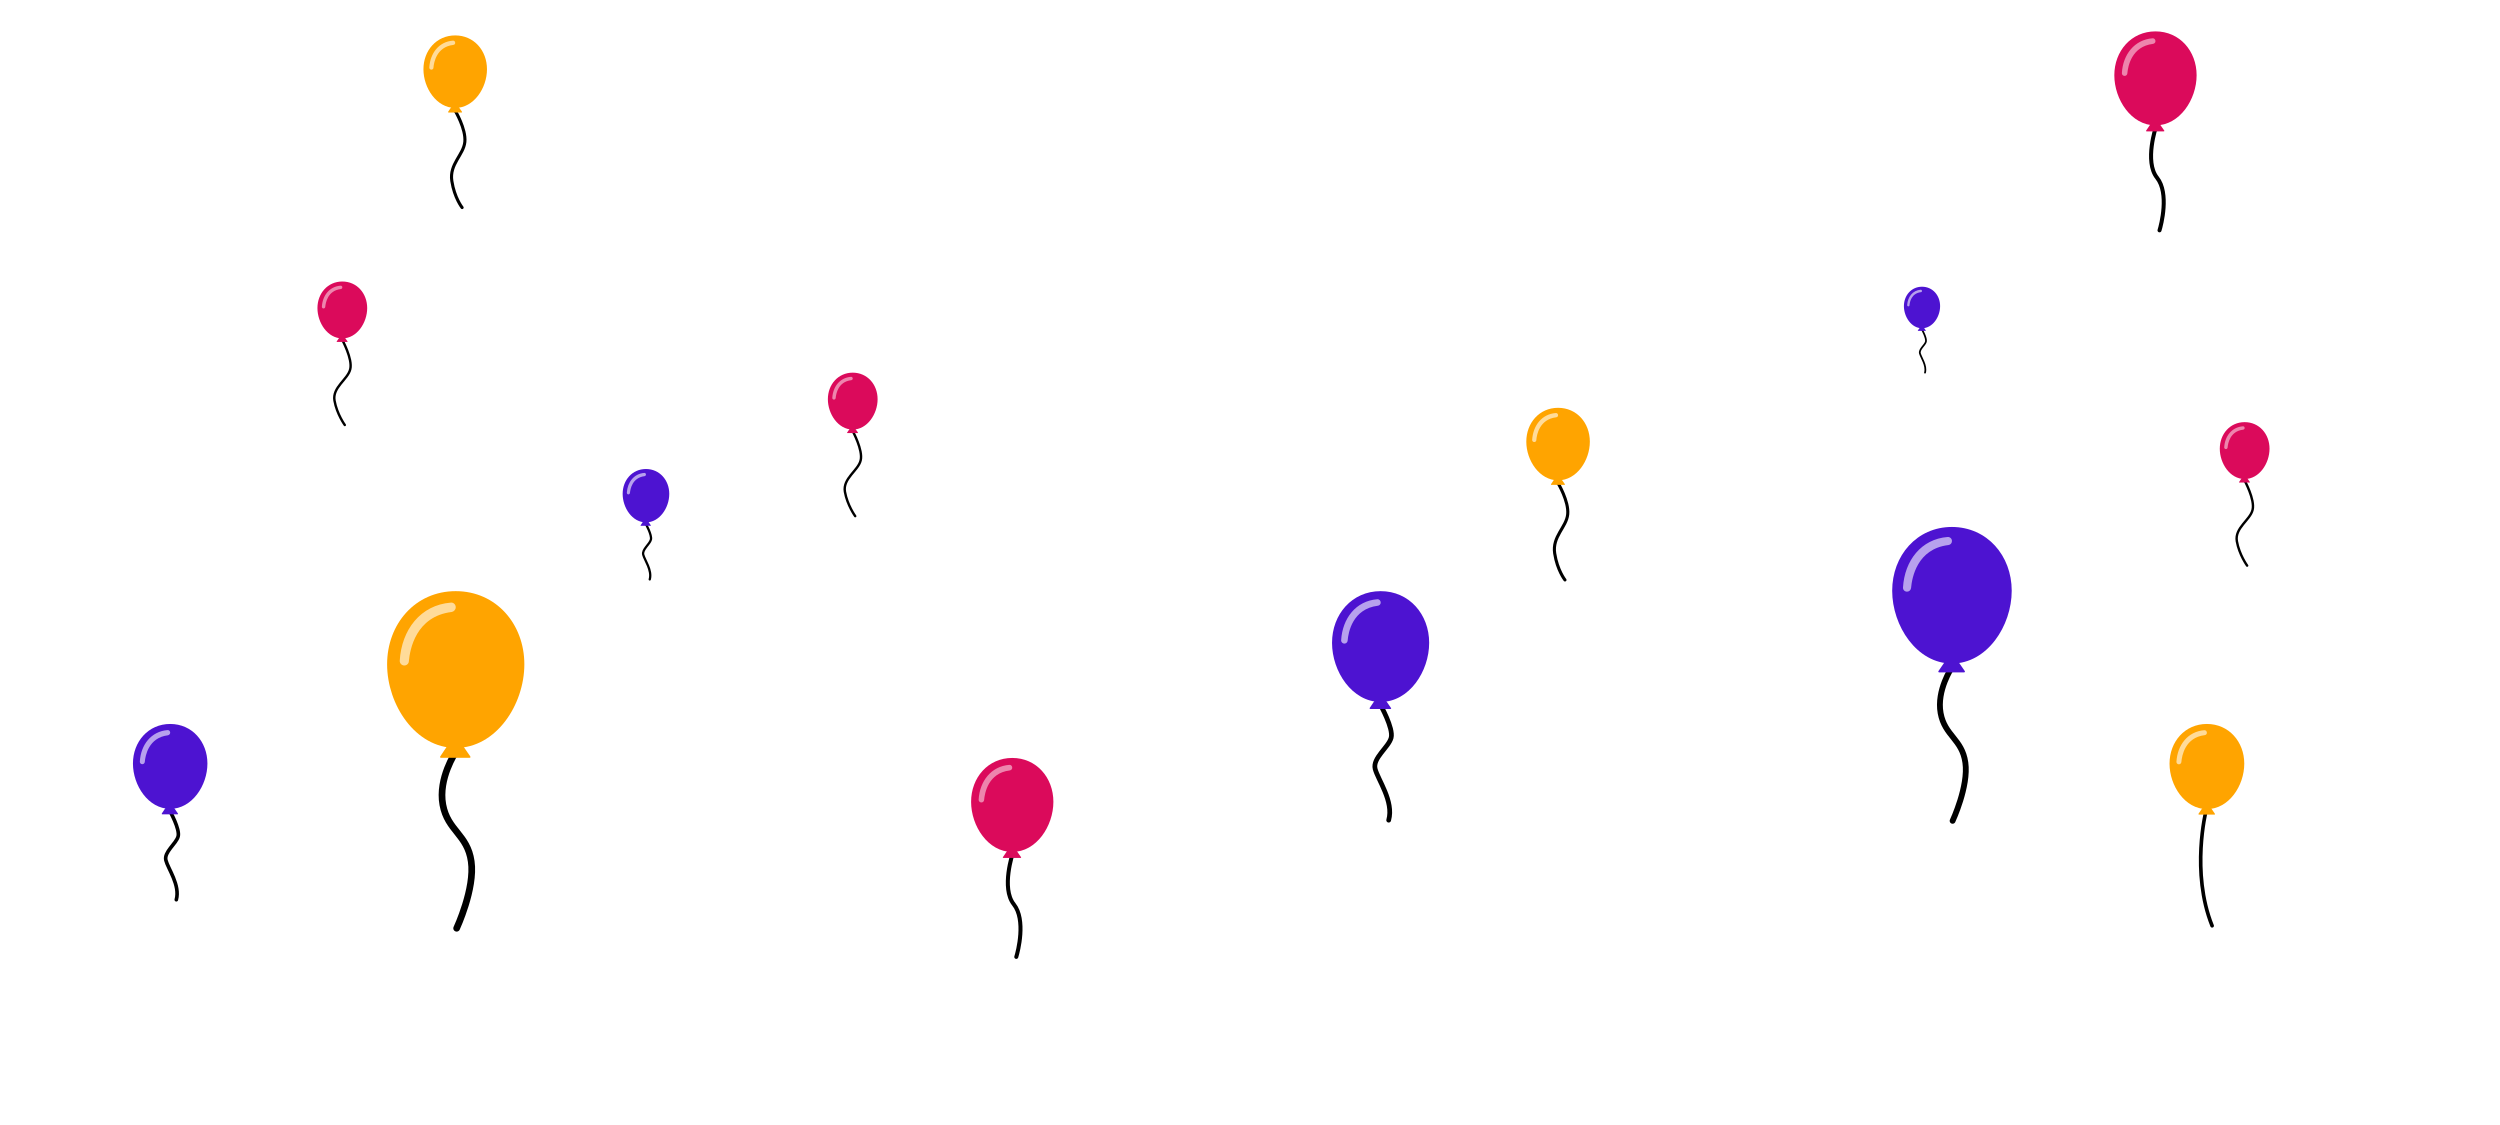 <?xml version="1.0" encoding="utf-8"?>
<!-- Generator: Adobe Illustrator 25.4.1, SVG Export Plug-In . SVG Version: 6.00 Build 0)  -->
<svg version="1.1" id="Layer_1" xmlns="http://www.w3.org/2000/svg" xmlns:xlink="http://www.w3.org/1999/xlink" x="0px" y="0px"
	 viewBox="0 0 1920 864" style="enable-background:new 0 0 1920 864;" xml:space="preserve">
<style type="text/css">
	.st0{fill:none;stroke:#000000;stroke-width:4.485;stroke-linecap:round;stroke-miterlimit:10;}
	.st1{fill:#4D13D1;}
	.st2{fill:#B7A1ED;}
	.st3{fill:none;stroke:#000000;stroke-width:1.752;stroke-linecap:round;stroke-miterlimit:10;}
	.st4{fill:none;stroke:#000000;stroke-width:2.789;stroke-linecap:round;stroke-miterlimit:10;}
	.st5{fill:none;stroke:#000000;stroke-width:1.361;stroke-linecap:round;stroke-miterlimit:10;}
	.st6{fill:none;stroke:#000000;stroke-width:3.637;stroke-linecap:round;stroke-miterlimit:10;}
	.st7{fill:none;stroke:#000000;stroke-width:3.087;stroke-linecap:round;stroke-miterlimit:10;}
	.st8{fill:#DB0A5B;}
	.st9{fill:#ED85AD;}
	.st10{fill:none;stroke:#000000;stroke-width:1.867;stroke-linecap:round;stroke-miterlimit:10;}
	.st11{fill:none;stroke:#000000;stroke-width:2.38;stroke-linecap:round;stroke-miterlimit:10;}
	.st12{fill:#FFA400;}
	.st13{fill:#FFDB99;}
	.st14{fill:none;stroke:#000000;stroke-width:2.798;stroke-linecap:round;stroke-miterlimit:10;}
	.st15{fill:none;stroke:#000000;stroke-width:5.147;stroke-linecap:round;stroke-miterlimit:10;}
</style>
<g>
	<path class="st0" d="M1499,512.6c0,0-11.8,17.5-8.6,35.1c3.2,17.5,16.5,19.9,19,38c2.6,18.1-9.8,44.7-9.8,44.7"/>
	<path class="st1" d="M1488.8,515.3c-0.4,0.6-0.1,1.1,0.6,1.1h18.9c0.7,0,1-0.5,0.6-1.1l-9.4-13.6c-0.4-0.6-1.1-0.6-1.4,0
		L1488.8,515.3z"/>
	<path class="st1" d="M1545,453.7c0,27-18.9,55.9-45.9,55.9s-45.9-28.9-45.9-55.9s18.9-49,45.9-49
		C1526.1,404.8,1545,426.7,1545,453.7"/>
	<path class="st2" d="M1499.1,415.6v-0.1c0-1.8-1.5-3.2-3.3-3.1c-20.3,1.6-33.1,18.1-34.3,38.8c-0.1,1.8,1.3,3.2,3.1,3.2
		c1.6,0,2.9-1.2,3.1-2.8c0.7-7.9,4.6-30.1,28.7-33C1497.9,418.4,1499.1,417.2,1499.1,415.6"/>
</g>
<g>
	<path class="st3" d="M495.9,402.2c0,0,4.9,8.7,4,12.2C499,418,493,422,494,426s7,12,5,19"/>
	<path class="st1" d="M492,403.4c-0.2,0.2-0.1,0.4,0.2,0.4h7.4c0.3,0,0.4-0.2,0.2-0.4l-3.7-5.3c-0.2-0.2-0.4-0.2-0.6,0L492,403.4z"
		/>
	<path class="st1" d="M514,379.3c0,10.6-7.4,21.9-17.9,21.9c-10.6,0-17.9-11.3-17.9-21.9s7.4-19.1,17.9-19.1
		C506.6,360.2,514,368.8,514,379.3"/>
	<path class="st2" d="M496.1,364.4L496.1,364.4c0-0.7-0.6-1.3-1.3-1.2c-7.9,0.6-12.9,7.1-13.4,15.2c0,0.7,0.5,1.3,1.2,1.3
		c0.6,0,1.1-0.5,1.2-1.1c0.3-3.1,1.8-11.7,11.2-12.9C495.6,365.6,496.1,365.1,496.1,364.4"/>
</g>
<g>
	<path class="st4" d="M130.5,622.9c0,0,7.8,13.9,6.3,19.5s-11,12-9.4,18.3c1.6,6.4,11.1,19.1,8,30.3"/>
	<path class="st1" d="M124.3,624.7c-0.2,0.4-0.1,0.7,0.3,0.7h11.7c0.4,0,0.6-0.3,0.3-0.7l-5.8-8.4c-0.2-0.4-0.7-0.4-0.9,0
		L124.3,624.7z"/>
	<path class="st1" d="M159.3,586.4c0,16.8-11.8,34.8-28.6,34.8s-28.6-18-28.6-34.8s11.8-30.4,28.6-30.4S159.3,569.6,159.3,586.4"/>
	<path class="st2" d="M130.7,562.7L130.7,562.7c0-1.2-0.9-2.1-2-2c-12.6,1-20.6,11.3-21.3,24.2c-0.1,1.1,0.8,2,1.9,2
		c1,0,1.8-0.8,1.9-1.7c0.4-4.9,2.9-18.7,17.8-20.5C129.9,564.5,130.7,563.7,130.7,562.7"/>
</g>
<g>
	<path class="st5" d="M1476,252.9c0,0,3.8,6.8,3.1,9.5c-0.7,2.7-5.4,5.8-4.6,9c0.8,3.1,5.4,9.3,3.9,14.8"/>
	<path class="st1" d="M1472.9,253.8c-0.1,0.2,0,0.3,0.2,0.3h5.7c0.2,0,0.3-0.1,0.2-0.3l-2.8-4.1c-0.1-0.2-0.3-0.2-0.4,0
		L1472.9,253.8z"/>
	<path class="st1" d="M1490,235.1c0,8.2-5.7,17-13.9,17c-8.2,0-13.9-8.8-13.9-17s5.7-14.9,13.9-14.9
		C1484.3,220.2,1490,226.9,1490,235.1"/>
	<path class="st2" d="M1476.1,223.5L1476.1,223.5c0-0.6-0.5-1-1-1c-6.2,0.5-10,5.5-10.4,11.8c0,0.5,0.4,1,0.9,1s0.9-0.4,0.9-0.9
		c0.2-2.4,1.4-9.1,8.7-10C1475.7,224.4,1476.1,224,1476.1,223.5"/>
</g>
<g>
	<path class="st6" d="M1060.1,541.2c0,0,10.2,18.1,8.3,25.4c-1.9,7.3-14.4,15.6-12.3,23.9c2.1,8.3,14.5,24.9,10.4,39.4"/>
	<path class="st1" d="M1052,543.6c-0.3,0.5-0.1,0.9,0.5,0.9h15.3c0.6,0,0.8-0.4,0.4-0.9l-7.6-11c-0.3-0.5-0.9-0.5-1.2,0L1052,543.6z
		"/>
	<path class="st1" d="M1097.6,493.7c0,21.9-15.3,45.4-37.3,45.4c-21.9,0-37.3-23.4-37.3-45.4c0-21.9,15.3-39.7,37.3-39.7
		C1082.3,454,1097.6,471.8,1097.6,493.7"/>
	<path class="st2" d="M1060.4,462.8L1060.4,462.8c0-1.5-1.2-2.7-2.6-2.6c-16.5,1.3-26.8,14.7-27.8,31.5c-0.1,1.4,1.1,2.6,2.5,2.6
		c1.3,0,2.4-1,2.5-2.3c0.5-6.4,3.8-24.4,23.2-26.8C1059.4,465.1,1060.4,464,1060.4,462.8"/>
</g>
<g>
	<path class="st7" d="M1655.9,97c0,0-9.2,27.1,0.7,39.5c9.5,11.9,3.2,36.3,1.9,40.4"/>
	<path class="st8" d="M1648.3,100.2c-0.3,0.4-0.1,0.7,0.4,0.7h13c0.5,0,0.7-0.3,0.4-0.7l-6.5-9.3c-0.3-0.4-0.7-0.4-1,0L1648.3,100.2
		z"/>
	<path class="st8" d="M1687,57.8c0,18.6-13,38.5-31.6,38.5s-31.6-19.9-31.6-38.5s13-33.7,31.6-33.7C1674,24.1,1687,39.2,1687,57.8"
		/>
	<path class="st9" d="M1655.4,31.6L1655.4,31.6c0-1.3-1-2.3-2.2-2.2c-14,1.1-22.8,12.5-23.6,26.7c-0.1,1.2,0.9,2.2,2.1,2.2
		c1.1,0,2-0.8,2.1-1.9c0.5-5.5,3.2-20.7,19.7-22.7C1654.6,33.5,1655.4,32.7,1655.4,31.6"/>
</g>
<g>
	<path class="st7" d="M777.9,655c0,0-9.2,27.1,0.7,39.5c9.5,11.9,3.2,36.3,1.9,40.4"/>
	<path class="st8" d="M770.3,658.2c-0.3,0.4-0.1,0.7,0.4,0.7h13c0.5,0,0.7-0.3,0.4-0.7l-6.5-9.3c-0.3-0.4-0.7-0.4-1,0L770.3,658.2z"
		/>
	<path class="st8" d="M809,615.8c0,18.6-13,38.5-31.6,38.5s-31.6-19.9-31.6-38.5s13-33.7,31.6-33.7S809,597.2,809,615.8"/>
	<path class="st9" d="M777.4,589.6L777.4,589.6c0-1.3-1-2.3-2.2-2.2c-14,1.1-22.8,12.5-23.6,26.7c-0.1,1.2,0.9,2.2,2.1,2.2
		c1.1,0,2-0.8,2.1-1.9c0.5-5.5,3.2-20.7,19.7-22.7C776.6,591.5,777.4,590.7,777.4,589.6"/>
</g>
<g>
	<path class="st10" d="M262.8,260.9c0,0,8.1,14.8,6.2,22.6c-1.8,7.9-13.9,13.9-12.1,24.2c1.8,10.3,7.9,18.7,7.9,18.7"/>
	<path class="st8" d="M258.6,262.2c-0.2,0.2-0.1,0.4,0.2,0.4h7.9c0.3,0,0.4-0.2,0.2-0.4l-3.9-5.6c-0.2-0.2-0.4-0.2-0.6,0
		L258.6,262.2z"/>
	<path class="st8" d="M282,236.6c0,11.3-7.9,23.3-19.1,23.3c-11.3,0-19.1-12-19.1-23.3s7.9-20.4,19.1-20.4
		C274.1,216.2,282,225.3,282,236.6"/>
	<path class="st9" d="M262.9,220.7L262.9,220.7c0-0.8-0.6-1.4-1.4-1.3c-8.5,0.7-13.8,7.5-14.3,16.2c0,0.7,0.5,1.3,1.3,1.3
		c0.7,0,1.2-0.5,1.3-1.2c0.3-3.3,1.9-12.5,11.9-13.7C262.4,221.9,262.9,221.4,262.9,220.7"/>
</g>
<g>
	<path class="st10" d="M1723.8,368.9c0,0,8.1,14.8,6.2,22.6c-1.8,7.9-13.9,13.9-12.1,24.2c1.8,10.3,7.9,18.7,7.9,18.7"/>
	<path class="st8" d="M1719.6,370.2c-0.2,0.2-0.1,0.4,0.2,0.4h7.9c0.3,0,0.4-0.2,0.2-0.4l-3.9-5.6c-0.2-0.2-0.4-0.2-0.6,0
		L1719.6,370.2z"/>
	<path class="st8" d="M1743,344.6c0,11.3-7.9,23.3-19.1,23.3c-11.3,0-19.1-12-19.1-23.3s7.9-20.4,19.1-20.4S1743,333.3,1743,344.6"
		/>
	<path class="st9" d="M1723.9,328.7L1723.9,328.7c0-0.8-0.6-1.4-1.4-1.3c-8.5,0.7-13.8,7.5-14.3,16.2c0,0.7,0.5,1.3,1.3,1.3
		c0.7,0,1.2-0.5,1.3-1.2c0.3-3.3,1.9-12.5,11.9-13.7C1723.4,329.9,1723.9,329.4,1723.9,328.7"/>
</g>
<g>
	<path class="st10" d="M654.8,330.9c0,0,8.1,14.8,6.2,22.6c-1.8,7.9-13.9,13.9-12.1,24.2c1.8,10.3,7.9,18.7,7.9,18.7"/>
	<path class="st8" d="M650.6,332.2c-0.2,0.2-0.1,0.4,0.2,0.4h7.9c0.3,0,0.4-0.2,0.2-0.4l-3.9-5.6c-0.2-0.2-0.4-0.2-0.6,0
		L650.6,332.2z"/>
	<path class="st8" d="M674,306.6c0,11.3-7.9,23.3-19.1,23.3s-19.1-12-19.1-23.3s7.9-20.4,19.1-20.4S674,295.3,674,306.6"/>
	<path class="st9" d="M654.9,290.7L654.9,290.7c0-0.8-0.6-1.4-1.4-1.3c-8.5,0.7-13.8,7.5-14.3,16.2c0,0.7,0.5,1.3,1.3,1.3
		c0.7,0,1.2-0.5,1.3-1.2c0.3-3.3,1.9-12.5,11.9-13.7C654.4,291.9,654.9,291.4,654.9,290.7"/>
</g>
<g>
	<path class="st11" d="M1196.5,370.9c0,0,8.5,14.1,7.5,24.1s-12,17-10,30s7.9,20.4,7.9,20.4"/>
	<path class="st12" d="M1191.2,371.8c-0.2,0.3-0.1,0.6,0.3,0.6h10c0.4,0,0.5-0.3,0.3-0.6l-5-7.2c-0.2-0.3-0.6-0.3-0.8,0
		L1191.2,371.8z"/>
	<path class="st12" d="M1221,339.2c0,14.3-10,29.7-24.4,29.7c-14.3,0-24.4-15.3-24.4-29.7s10-26,24.4-26S1221,324.8,1221,339.2"/>
	<path class="st13" d="M1196.6,318.9L1196.6,318.9c0-1-0.8-1.8-1.7-1.7c-10.8,0.8-17.5,9.6-18.2,20.6c-0.1,0.9,0.7,1.7,1.6,1.7
		c0.8,0,1.6-0.6,1.6-1.5c0.3-4.2,2.5-16,15.2-17.5C1196,320.4,1196.6,319.8,1196.6,318.9"/>
</g>
<g>
	<path class="st14" d="M1694.2,622.8c0,0-11.8,47,4.7,88.2"/>
	<path class="st12" d="M1688.5,624.9c-0.2,0.4-0.1,0.7,0.4,0.7h11.8c0.4,0,0.6-0.3,0.3-0.7l-5.8-8.5c-0.3-0.4-0.7-0.4-0.9,0
		L1688.5,624.9z"/>
	<path class="st12" d="M1723.6,586.5c0,16.9-11.8,34.9-28.7,34.9s-28.7-18-28.7-34.9s11.8-30.5,28.7-30.5S1723.6,569.7,1723.6,586.5
		"/>
	<path class="st13" d="M1694.9,562.8L1694.9,562.8c0-1.2-0.9-2.1-2-2c-12.7,1-20.6,11.3-21.4,24.2c-0.1,1.1,0.8,2,1.9,2
		c1,0,1.8-0.8,1.9-1.8c0.4-4.9,2.9-18.8,17.9-20.6C1694.2,564.5,1694.9,563.7,1694.9,562.8"/>
</g>
<g>
	<path class="st11" d="M349.5,84.9c0,0,8.5,14.1,7.5,24.1s-12,17-10,30s7.9,20.4,7.9,20.4"/>
	<path class="st12" d="M344.2,85.8c-0.2,0.3-0.1,0.6,0.3,0.6h10c0.4,0,0.5-0.3,0.3-0.6l-5-7.2c-0.2-0.3-0.6-0.3-0.8,0L344.2,85.8z"
		/>
	<path class="st12" d="M374,53.2c0,14.3-10,29.7-24.4,29.7c-14.3,0-24.4-15.3-24.4-29.7s10-26,24.4-26S374,38.8,374,53.2"/>
	<path class="st13" d="M349.6,32.9L349.6,32.9c0-1-0.8-1.8-1.7-1.7c-10.8,0.8-17.5,9.6-18.2,20.6c-0.1,0.9,0.7,1.7,1.6,1.7
		c0.8,0,1.6-0.6,1.6-1.5c0.3-4.2,2.5-16,15.2-17.5C349,34.4,349.6,33.8,349.6,32.9"/>
</g>
<g>
	<path class="st15" d="M349.9,577.7c0,0-13.5,20.1-9.8,40.3c3.7,20.1,18.9,22.8,21.8,43.6c3,20.8-11.2,51.3-11.2,51.3"/>
	<path class="st12" d="M338.2,580.8c-0.5,0.7-0.2,1.2,0.6,1.2h21.7c0.8,0,1.1-0.5,0.6-1.2l-10.8-15.6c-0.5-0.7-1.2-0.7-1.7,0
		L338.2,580.8z"/>
	<path class="st12" d="M402.7,510.2c0,31-21.7,64.2-52.7,64.2s-52.7-33.2-52.7-64.2S318.9,454,350,454
		C381,454,402.7,479.2,402.7,510.2"/>
	<path class="st13" d="M350,466.4v-0.1c0-2-1.7-3.7-3.7-3.5c-23.3,1.8-37.9,20.8-39.3,44.6c-0.1,2,1.5,3.7,3.5,3.7
		c1.8,0,3.4-1.4,3.5-3.2c0.8-9.1,5.3-34.5,32.9-37.9C348.6,469.7,350,468.2,350,466.4"/>
</g>
</svg>
